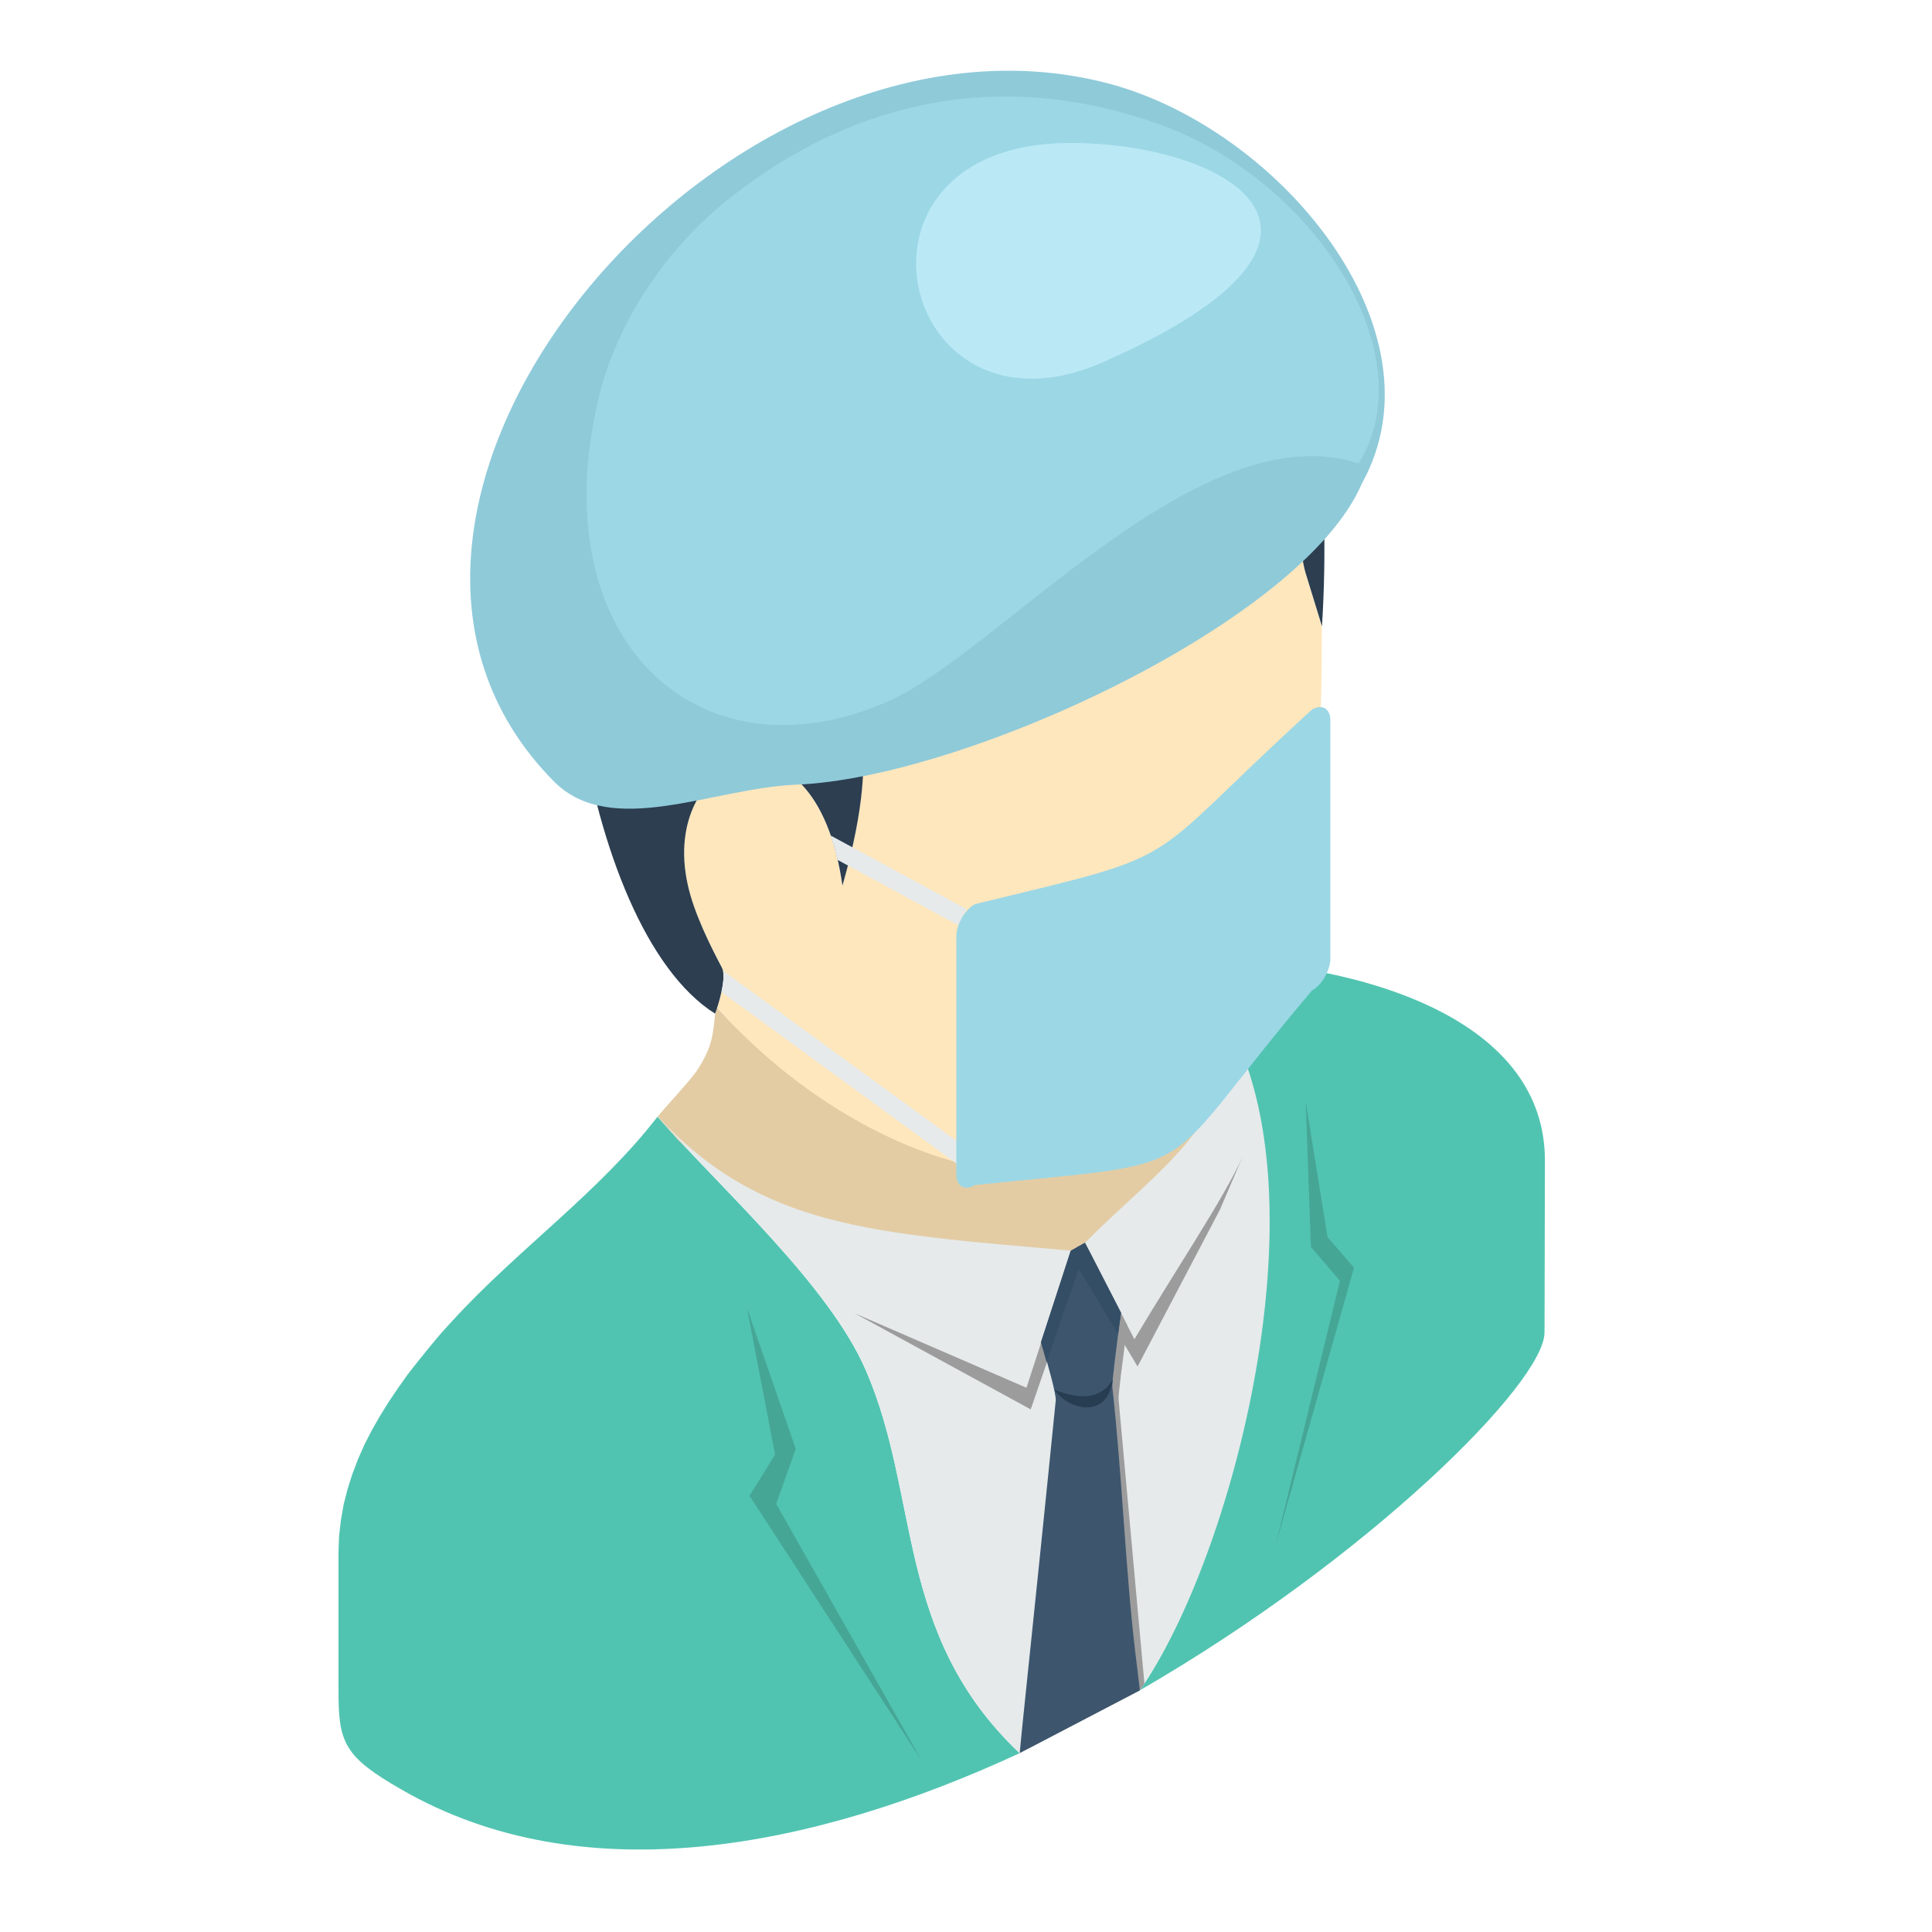 <?xml version="1.0" encoding="utf-8"?>
<!-- Generator: Adobe Illustrator 16.0.0, SVG Export Plug-In . SVG Version: 6.00 Build 0)  -->
<!DOCTYPE svg PUBLIC "-//W3C//DTD SVG 1.1//EN" "http://www.w3.org/Graphics/SVG/1.1/DTD/svg11.dtd">
<svg version="1.1" id="Layer_1" xmlns="http://www.w3.org/2000/svg" xmlns:xlink="http://www.w3.org/1999/xlink" x="0px" y="0px"
	 width="20px" height="20px" viewBox="0 0 20 20" enable-background="new 0 0 20 20" xml:space="preserve">
<g>
	<path fill-rule="evenodd" clip-rule="evenodd" fill="#51C4B1" d="M15.989,13.793l0.004-1.779c0-1.423-1.755-1.937-2.966-2.042
		c-0.104,0.209-0.207,0.419-0.315,0.619c0.949,1.709,0.137,5.362-0.912,6.907C14.176,16.125,15.989,14.313,15.989,13.793
		L15.989,13.793z M6.871,11.625l-0.06-0.059C6.831,11.587,6.852,11.608,6.871,11.625L6.871,11.625z M6.808,11.563
		c0.676,0.762,1.774,1.744,2.153,2.618c0.573,1.312,0.295,2.737,1.594,3.968c-2.136,0.989-4.521,1.462-6.403,0.374
		c-0.582-0.335-0.648-0.476-0.648-1.01v-0.057V17.4v-0.056v-0.056v-0.057v-0.056v-0.053v-0.056v-0.056v-0.056V16.9v-0.056v-0.056
		v-0.057v-0.052v-0.057v-0.056v-0.056v-0.056V16.4v-0.056v-0.056v-0.056v-0.053v-0.056v-0.057L3.51,15.9l0.019-0.164l0.028-0.16
		l0.041-0.161l0.049-0.154l0.058-0.153l0.066-0.15l0.077-0.15l0.083-0.146l0.091-0.147L4.12,14.37l0.102-0.144l0.11-0.14
		l0.114-0.141l0.117-0.14l0.124-0.136c0.671-0.734,1.512-1.322,2.122-2.112V11.563z"/>
	<path fill-rule="evenodd" clip-rule="evenodd" fill="#E3CCA4" d="M6.808,11.559c0.091-0.115,0.36-0.391,0.433-0.517
		c0.146-0.245,0.138-0.339,0.17-0.626c1.237,1.43,4.147,2.272,5.265,0.238h0.002c0.314,0.755-0.586,2.209-1.741,2.643
		c-0.851,0.314-2.146,0.118-2.802-0.479l-1.11-1.01L6.808,11.559z"/>
	<path fill-rule="evenodd" clip-rule="evenodd" fill="#FFE7BD" d="M11.99,11.625c0.469-0.45,0.85-1.272,1.215-2.017
		c0.498-1.021,0.472-2.185,0.479-3.125l-0.172-0.559c-0.061-0.227-0.066-0.472-0.069-0.706c-0.006-0.304-0.013-0.587-0.17-0.731
		c-0.252-0.23-0.648,0.119-1.115,0.535c-0.319,0.28-0.666,0.587-1.042,0.804c-0.375,0.216-0.722,0.308-1.04,0.395l0,0
		C9.769,6.305,9.493,6.378,9.266,6.567C8.914,6.864,8.93,7.105,8.937,7.528c0.005,0.398,0.026,0.79-0.217,1.64
		c-0.005-0.032-0.009-0.06-0.014-0.091C8.701,9.049,8.694,9.018,8.688,8.99C8.684,8.962,8.676,8.934,8.671,8.906
		C8.666,8.878,8.657,8.85,8.65,8.822C8.645,8.797,8.638,8.773,8.629,8.745C8.622,8.721,8.613,8.696,8.606,8.671l0,0
		C8.6,8.647,8.591,8.626,8.582,8.605C8.573,8.581,8.566,8.56,8.556,8.535C8.547,8.514,8.539,8.493,8.53,8.472
		C8.519,8.451,8.51,8.434,8.5,8.413C8.491,8.396,8.48,8.378,8.47,8.36C8.459,8.339,8.449,8.322,8.439,8.305
		C8.43,8.291,8.418,8.273,8.407,8.255C8.397,8.242,8.386,8.224,8.374,8.21l0,0c-0.01-0.014-0.021-0.028-0.033-0.042
		C8.329,8.154,8.318,8.14,8.306,8.13c-0.01-0.014-0.022-0.025-0.035-0.039l0,0C8.259,8.081,8.247,8.07,8.234,8.06
		C8.222,8.049,8.21,8.039,8.198,8.028l0,0C8.185,8.021,8.173,8.011,8.159,8.004C8.147,7.993,8.135,7.986,8.123,7.979l0,0
		C8.11,7.972,8.096,7.965,8.084,7.958C8.072,7.951,8.058,7.944,8.045,7.941C8.033,7.934,8.019,7.93,8.007,7.927
		C7.993,7.92,7.981,7.917,7.969,7.913l0,0C7.955,7.91,7.942,7.906,7.928,7.902c-0.012,0-0.026-0.003-0.039-0.007
		c-0.014,0-0.026-0.003-0.038-0.003l0,0c-0.014,0-0.026,0-0.041,0l0,0c-0.012,0-0.024,0-0.038,0l0,0
		c-0.012,0-0.024,0.003-0.039,0.003l0,0c-0.012,0-0.026,0.003-0.037,0.007l0,0C7.686,7.906,7.671,7.906,7.659,7.91l0,0
		C7.647,7.913,7.635,7.917,7.623,7.92l0,0C7.61,7.927,7.598,7.93,7.586,7.934c-0.012,0.007-0.025,0.01-0.037,0.017l0,0
		c-0.01,0.007-0.022,0.011-0.033,0.018l0,0C7.503,7.976,7.491,7.983,7.481,7.99l0,0C7.469,7.997,7.458,8.004,7.448,8.011l0,0
		C7.436,8.021,7.427,8.028,7.415,8.035c-0.011,0.011-0.02,0.018-0.032,0.028l0,0c-0.01,0.01-0.019,0.021-0.029,0.028l0,0
		c-0.009,0.01-0.02,0.021-0.028,0.031l0,0c-0.01,0.011-0.021,0.021-0.028,0.035l0,0C7.289,8.168,7.278,8.179,7.27,8.192l0,0
		C7.261,8.203,7.253,8.217,7.245,8.228l0,0C7.238,8.242,7.229,8.252,7.222,8.266C7.213,8.28,7.207,8.294,7.199,8.308l0,0
		C7.192,8.318,7.186,8.336,7.18,8.35l0,0C7.171,8.364,7.166,8.378,7.161,8.392l0,0C7.154,8.409,7.149,8.423,7.144,8.438l0,0
		C7.138,8.455,7.133,8.469,7.128,8.486C7.125,8.5,7.119,8.518,7.116,8.535l0,0C7.112,8.553,7.107,8.566,7.105,8.584
		c-0.003,0.018-0.007,0.035-0.01,0.053C7.093,8.654,7.089,8.671,7.087,8.689l0,0c0,0.018-0.001,0.039-0.003,0.056
		C7.083,8.762,7.083,8.783,7.083,8.801c-0.002,0.018-0.002,0.039,0,0.056c0,0.021,0,0.042,0.001,0.059
		c0.002,0.021,0.003,0.039,0.005,0.06s0.005,0.042,0.007,0.063C7.1,9.06,7.104,9.081,7.107,9.102l0,0
		c0.005,0.021,0.009,0.042,0.014,0.063c0.063,0.283,0.224,0.612,0.355,0.856c0.042,0.08-0.012,0.293-0.051,0.409
		c0.894,1.014,2.192,1.706,3.227,1.706C11.111,12.136,11.655,11.95,11.99,11.625z"/>
	<path fill-rule="evenodd" clip-rule="evenodd" fill="#2C3E50" d="M6.285,3.945C5.46,5.459,5.979,9.594,7.402,10.493
		c0.03-0.073,0.124-0.374,0.073-0.472C7.345,9.776,7.184,9.448,7.121,9.165c-0.309-1.363,1.314-2.003,1.6,0.003
		c0.243-0.85,0.222-1.241,0.217-1.64C8.93,7.105,8.914,6.864,9.266,6.567c0.227-0.188,0.503-0.262,0.811-0.346l0,0
		c0.318-0.087,0.664-0.179,1.04-0.395c0.376-0.217,0.723-0.524,1.042-0.804c0.467-0.416,0.863-0.766,1.115-0.535
		c0.157,0.144,0.164,0.427,0.17,0.731c0.003,0.234,0.009,0.479,0.069,0.706l0.172,0.559c0.047-0.734,0.031-1.59-0.07-2.286
		c-0.199-1.353-0.804-1.402-2.468-2.283c-0.266-0.14-0.612-0.374-1.127-0.392C8.766,1.484,6.904,2.945,6.285,3.945z"/>
	<path fill-rule="evenodd" clip-rule="evenodd" fill="#E6EAEB" d="M11.087,12.947c-2.068-0.183-3.202-0.234-4.279-1.389
		c0.676,0.766,1.774,1.748,2.153,2.622c0.573,1.312,0.295,2.737,1.594,3.968l1.244-0.65c0.967-1.381,1.925-5.086,0.912-6.907
		l-0.036,0.063c0.103,0.979-0.686,1.447-1.444,2.212l0,0l-0.145,0.084V12.947z"/>
	<g>
		<path fill-rule="evenodd" clip-rule="evenodd" fill="#9C9C9C" d="M11.271,12.939l-0.208,0.084l-0.437,1.343l-1.781-0.772
			l1.825,0.996l0.502-1.458l0.604,1.014l0.852-1.622l0.235-0.549c-0.19,0.424-0.695,1.175-1.12,1.889L11.271,12.939L11.271,12.939z
			 M8.844,13.594L8.844,13.594L8.844,13.594z"/>
	</g>
	<path fill-rule="evenodd" clip-rule="evenodd" fill="#9C9C9C" d="M10.639,18.104l1.161-0.605l0.047-0.069l-0.267-2.94
		c-0.006-0.042,0.04-0.398,0.091-0.766l-0.373-0.727l-0.145,0.084l-0.308,0.943c0.079,0.266,0.155,0.546,0.148,0.604
		C10.88,15.789,10.755,16.946,10.639,18.104z"/>
	<path fill-rule="evenodd" clip-rule="evenodd" fill="#3D566E" d="M10.556,18.148l1.244-0.65c-0.021-0.182-0.026-0.217-0.047-0.388
		c-0.104-0.877-0.135-1.817-0.238-2.751c-0.005-0.042,0.039-0.398,0.09-0.77l-0.373-0.724l-0.145,0.081l-0.308,0.947
		c0.079,0.266,0.155,0.542,0.15,0.604c-0.11,1.098-0.222,2.178-0.331,3.227C10.582,17.883,10.571,17.98,10.556,18.148z"/>
	<path fill-rule="evenodd" clip-rule="evenodd" fill="#263D52" d="M11.519,14.282c-0.115,0.188-0.301,0.221-0.606,0.104
		C11.059,14.597,11.466,14.698,11.519,14.282z"/>
	<path fill-rule="evenodd" clip-rule="evenodd" fill="#344E66" d="M11.574,13.811c0.007-0.06,0.021-0.157,0.03-0.221l-0.373-0.724
		l-0.014,0.007l-0.016,0.008l-0.014,0.01l-0.015,0.008l-0.016,0.007l-0.014,0.01l-0.014,0.008l-0.016,0.01l-0.015,0.007
		l-0.014,0.008l-0.308,0.947c0.021,0.066,0.04,0.136,0.059,0.206l0.333-0.969L11.574,13.811z"/>
	<polygon fill-rule="evenodd" clip-rule="evenodd" fill="#46A696" points="7.759,15.484 8.023,15.059 7.732,13.538 8.238,14.999 
		8.035,15.568 9.549,18.239 	"/>
	<polygon fill-rule="evenodd" clip-rule="evenodd" fill="#46A696" points="14.017,13.122 13.743,12.807 13.517,11.405 13.57,12.908 
		13.871,13.258 13.203,16.006 	"/>
	<path fill-rule="evenodd" clip-rule="evenodd" fill="#E6EAEB" d="M8.6,8.65l1.407,0.762L9.917,9.577L8.671,8.902
		C8.666,8.878,8.657,8.85,8.65,8.822C8.645,8.797,8.638,8.773,8.629,8.745C8.622,8.721,8.613,8.696,8.606,8.671l0,0L8.6,8.65z"/>
	<path fill-rule="evenodd" clip-rule="evenodd" fill="#E6EAEB" d="M7.484,10.049l2.683,1.954l-0.112,0.154l-2.587-1.888
		C7.486,10.188,7.497,10.105,7.484,10.049z"/>
	<path fill-rule="evenodd" clip-rule="evenodd" fill="#9CD7E6" d="M10.09,9.36c-0.052,0.031-0.1,0.084-0.134,0.143l0,0
		C9.923,9.563,9.9,9.629,9.9,9.692v2.468c0,0.06,0.023,0.102,0.056,0.122c0.035,0.021,0.084,0.018,0.134-0.014
		c2.501-0.262,1.802-0.018,3.491-2.014c0.053-0.031,0.1-0.08,0.135-0.143l0,0c0.033-0.06,0.056-0.126,0.056-0.185V7.455
		c0-0.06-0.022-0.102-0.056-0.123c-0.035-0.018-0.082-0.018-0.135,0.014C11.755,9.011,12.368,8.808,10.09,9.36z"/>
	<path fill-rule="evenodd" clip-rule="evenodd" fill="#8FCAD9" d="M14.099,5.004c0.881-1.59-0.863-3.674-2.622-4.139
		C7.488-0.187,2.922,5.267,5.74,8.095c0.591,0.587,1.643,0.063,2.5,0.028C9.984,8.056,13.488,6.434,14.099,5.004z"/>
	<path fill-rule="evenodd" clip-rule="evenodd" fill="#9CD7E6" d="M14.065,4.798c0.704-1.143-0.478-2.944-2.061-3.51
		c-1.587-0.57-3.119-0.287-4.449,0.762c-0.635,0.503-1.163,1.251-1.36,2.08C5.604,6.633,7.24,8.123,9.197,7.259
		C10.333,6.759,12.419,4.256,14.065,4.798z"/>
	<path fill-rule="evenodd" clip-rule="evenodd" fill="#BAE9F5" d="M11.049,1.48C8.56,1.505,9.306,4.679,11.417,3.75
		C14.431,2.421,12.656,1.467,11.049,1.48z"/>
</g>
</svg>
